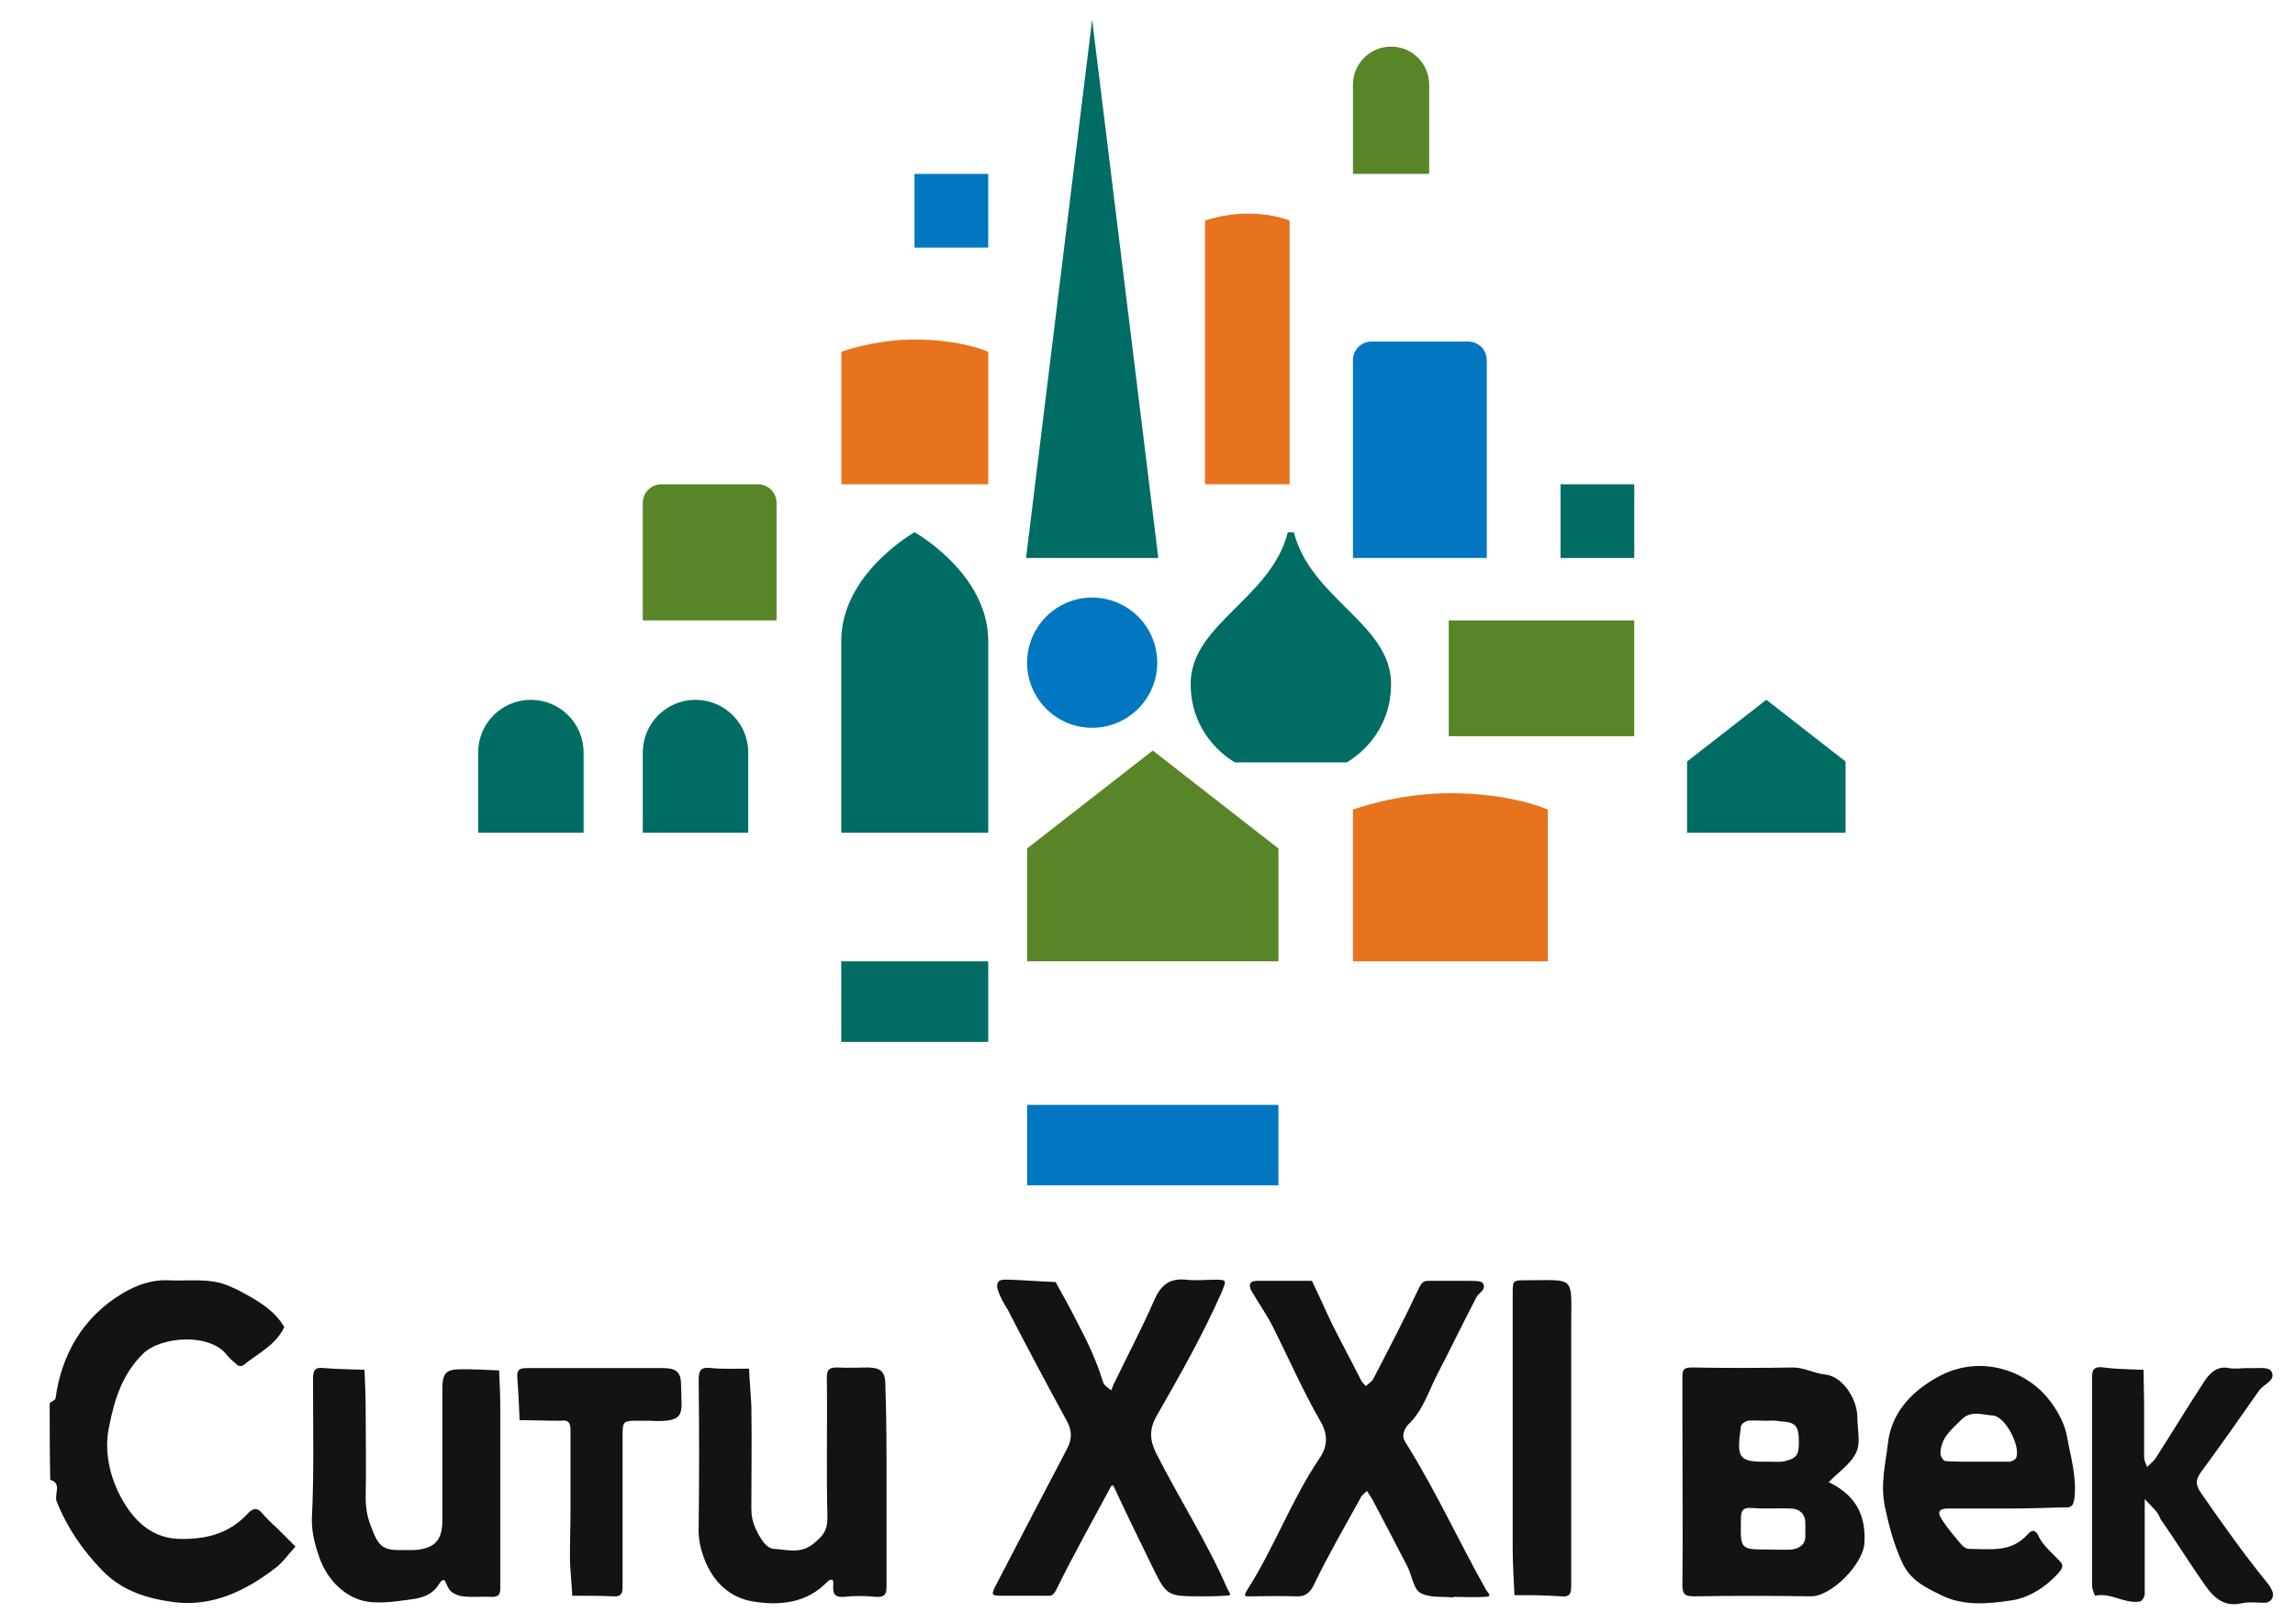 <svg width="65" height="46" viewBox="0 0 65 46" fill="none" xmlns="http://www.w3.org/2000/svg">
<g clip-path="url(#clip0_959_16110)">
<path d="M1.407 39.74C1.456 39.69 1.556 39.657 1.572 39.608C1.738 38.381 2.335 37.304 3.479 36.624C3.843 36.409 4.274 36.243 4.738 36.259C5.318 36.293 5.932 36.177 6.495 36.425C6.611 36.475 6.727 36.525 6.843 36.591C7.307 36.84 7.771 37.105 8.053 37.585C7.805 38.099 7.307 38.331 6.893 38.663C6.86 38.696 6.76 38.696 6.727 38.663C6.628 38.58 6.512 38.48 6.429 38.381C5.965 37.751 4.556 37.834 4.042 38.348C3.462 38.928 3.247 39.624 3.097 40.37C2.932 41.099 3.114 41.845 3.445 42.442C3.777 43.038 4.291 43.602 5.169 43.585C5.915 43.585 6.528 43.403 7.026 42.856C7.175 42.707 7.291 42.69 7.423 42.856C7.556 43.005 7.689 43.138 7.838 43.27C8.02 43.453 8.186 43.619 8.368 43.801C8.169 44.016 8.003 44.265 7.771 44.431C6.943 45.06 6.014 45.508 4.937 45.376C4.191 45.276 3.479 45.077 2.898 44.48C2.335 43.9 1.904 43.27 1.606 42.525C1.523 42.326 1.771 42.011 1.423 41.911C1.407 41.166 1.407 40.453 1.407 39.74Z" fill="#131314"/>
<path d="M41.169 45.243C40.854 45.21 40.473 45.259 40.224 45.11C40.026 44.994 39.992 44.613 39.86 44.364C39.528 43.718 39.197 43.088 38.865 42.458C38.816 42.375 38.766 42.309 38.716 42.226C38.65 42.293 38.567 42.342 38.534 42.425C38.086 43.237 37.622 44.033 37.224 44.862C37.092 45.143 36.943 45.226 36.678 45.21C36.263 45.193 35.849 45.21 35.434 45.21C35.285 45.21 35.186 45.243 35.335 45.011C36.097 43.817 36.578 42.475 37.374 41.298C37.573 41.016 37.639 40.668 37.407 40.27C36.91 39.409 36.512 38.497 36.064 37.602C35.882 37.237 35.633 36.889 35.434 36.541C35.368 36.409 35.385 36.276 35.584 36.276C36.114 36.276 36.628 36.276 37.158 36.276C37.357 36.69 37.539 37.105 37.738 37.519C38.004 38.05 38.285 38.563 38.55 39.094C38.584 39.16 38.633 39.193 38.683 39.259C38.749 39.193 38.832 39.143 38.882 39.077C39.33 38.215 39.777 37.353 40.191 36.475C40.274 36.309 40.324 36.276 40.473 36.276C40.854 36.276 41.252 36.276 41.633 36.276C41.766 36.276 41.965 36.276 41.998 36.342C42.114 36.525 41.882 36.608 41.816 36.74C41.434 37.469 41.086 38.199 40.705 38.928C40.457 39.409 40.307 39.939 39.893 40.337C39.81 40.42 39.744 40.552 39.744 40.668C39.744 40.784 39.843 40.9 39.91 41.016C40.705 42.309 41.335 43.685 42.081 45.011C42.147 45.127 42.296 45.226 42.031 45.226C41.749 45.243 41.484 45.226 41.202 45.226C41.169 45.21 41.169 45.226 41.169 45.243Z" fill="#131314"/>
<path d="M34.042 45.21C33.047 45.21 33.047 45.21 32.617 44.331C32.269 43.619 31.92 42.906 31.589 42.193C31.523 42.044 31.506 42.011 31.423 42.177C30.926 43.105 30.412 44.016 29.948 44.961C29.849 45.16 29.816 45.21 29.633 45.193C29.219 45.193 28.804 45.193 28.39 45.193C28.058 45.193 28.058 45.177 28.241 44.828C28.904 43.552 29.567 42.276 30.23 41.016C30.362 40.751 30.362 40.536 30.23 40.27C29.65 39.21 29.086 38.149 28.539 37.088C28.423 36.906 28.324 36.724 28.257 36.525C28.224 36.409 28.224 36.243 28.44 36.243C28.489 36.243 28.556 36.243 28.605 36.243C29.036 36.259 29.467 36.293 29.898 36.309C30.097 36.674 30.296 37.022 30.478 37.386C30.777 37.95 31.058 38.53 31.241 39.143C31.274 39.243 31.39 39.309 31.473 39.376C31.506 39.293 31.539 39.193 31.589 39.11C31.954 38.348 32.351 37.602 32.683 36.84C32.865 36.409 33.114 36.193 33.594 36.243C33.876 36.276 34.141 36.243 34.423 36.243C34.755 36.243 34.738 36.259 34.589 36.624C34.059 37.818 33.412 38.961 32.766 40.088C32.534 40.486 32.567 40.801 32.749 41.166C33.396 42.442 34.175 43.652 34.755 44.978C34.804 45.11 34.954 45.193 34.688 45.193C34.473 45.21 34.257 45.21 34.042 45.21Z" fill="#131314"/>
<path d="M51.794 41.978C52.523 42.326 52.854 42.873 52.805 43.701C52.772 44.298 51.86 45.226 51.28 45.21C50.186 45.193 49.075 45.193 47.981 45.21C47.733 45.21 47.65 45.16 47.65 44.895C47.666 43.386 47.65 41.862 47.65 40.353C47.65 39.906 47.65 39.475 47.65 39.027C47.65 38.845 47.65 38.729 47.898 38.729C48.86 38.746 49.821 38.746 50.782 38.729C51.097 38.729 51.379 38.895 51.694 38.928C52.191 38.978 52.606 39.624 52.606 40.154C52.606 40.486 52.705 40.867 52.573 41.132C52.423 41.464 52.059 41.696 51.794 41.978ZM50.086 43.884C50.302 43.884 50.534 43.9 50.749 43.884C50.981 43.851 51.147 43.735 51.131 43.469C51.131 43.353 51.131 43.254 51.131 43.138C51.131 42.873 50.965 42.74 50.749 42.724C50.368 42.707 49.987 42.74 49.606 42.707C49.324 42.69 49.307 42.823 49.307 43.055C49.291 43.884 49.291 43.884 50.086 43.884ZM50.004 40.237C49.838 40.237 49.672 40.221 49.506 40.237C49.423 40.254 49.307 40.337 49.307 40.403C49.175 41.331 49.241 41.414 50.153 41.398C50.285 41.398 50.434 41.414 50.55 41.381C50.898 41.298 50.948 41.199 50.948 40.834C50.948 40.37 50.849 40.27 50.401 40.254C50.285 40.221 50.136 40.237 50.004 40.237Z" fill="#131314"/>
<path d="M56.816 42.724C56.269 42.724 55.705 42.724 55.158 42.724C54.926 42.724 54.86 42.823 54.992 43.022C55.158 43.287 55.374 43.536 55.572 43.768C55.622 43.817 55.705 43.867 55.771 43.867C56.352 43.867 56.965 43.983 57.429 43.453C57.562 43.304 57.661 43.32 57.76 43.552C57.893 43.801 58.142 44 58.34 44.215C58.473 44.348 58.39 44.447 58.291 44.563C57.926 44.961 57.446 45.259 56.965 45.326C56.318 45.425 55.606 45.492 54.976 45.176C54.545 44.961 54.097 44.762 53.865 44.232C53.633 43.718 53.501 43.221 53.385 42.674C53.252 42.044 53.401 41.464 53.468 40.9C53.55 40.072 54.081 39.442 54.86 39.011C55.904 38.414 57.097 38.696 57.827 39.409C58.158 39.74 58.456 40.221 58.539 40.668C58.639 41.232 58.821 41.812 58.755 42.425C58.722 42.641 58.672 42.707 58.473 42.69C57.926 42.707 57.379 42.724 56.816 42.724ZM55.987 41.398C56.285 41.398 56.584 41.398 56.898 41.398C56.965 41.398 57.064 41.348 57.097 41.298C57.247 40.983 56.799 40.105 56.434 40.088C56.153 40.072 55.838 39.939 55.572 40.188C55.291 40.469 54.959 40.718 54.959 41.166C54.959 41.248 55.042 41.381 55.108 41.381C55.39 41.398 55.689 41.398 55.987 41.398Z" fill="#131314"/>
<path d="M25.109 42.061C25.109 43.005 25.109 43.934 25.109 44.878C25.109 45.094 25.109 45.243 24.81 45.226C24.512 45.193 24.197 45.193 23.899 45.226C23.617 45.243 23.584 45.11 23.6 44.878C23.617 44.712 23.534 44.696 23.418 44.812C22.838 45.409 22.076 45.475 21.346 45.359C20.683 45.26 20.203 44.812 19.954 44.166C19.838 43.867 19.772 43.569 19.788 43.237C19.805 41.862 19.805 40.486 19.788 39.094C19.788 38.779 19.871 38.712 20.153 38.746C20.501 38.779 20.866 38.762 21.214 38.762C21.23 39.11 21.263 39.458 21.28 39.806C21.297 40.768 21.28 41.729 21.28 42.707C21.28 42.922 21.313 43.105 21.413 43.32C21.545 43.585 21.694 43.851 21.926 43.867C22.274 43.884 22.656 44.016 23.02 43.735C23.285 43.519 23.435 43.37 23.435 42.989C23.401 41.663 23.435 40.337 23.418 39.011C23.418 38.795 23.484 38.729 23.7 38.729C23.998 38.746 24.313 38.729 24.611 38.729C24.959 38.746 25.076 38.862 25.076 39.226C25.109 40.171 25.109 41.116 25.109 42.061Z" fill="#131314"/>
<path d="M14.169 41.994C14.169 42.989 14.169 43.983 14.169 44.978C14.169 45.143 14.136 45.226 13.937 45.226C13.655 45.21 13.39 45.243 13.108 45.21C12.959 45.193 12.777 45.11 12.71 44.994C12.611 44.845 12.611 44.58 12.412 44.895C12.23 45.177 11.931 45.259 11.666 45.293C11.186 45.359 10.672 45.442 10.241 45.326C9.677 45.16 9.246 44.679 9.047 44.116C8.931 43.784 8.832 43.436 8.832 43.038C8.898 41.712 8.865 40.386 8.865 39.06C8.865 38.812 8.915 38.712 9.18 38.746C9.561 38.779 9.943 38.779 10.324 38.795C10.34 39.177 10.357 39.558 10.357 39.939C10.357 40.768 10.373 41.596 10.357 42.425C10.357 42.724 10.407 42.989 10.523 43.27C10.705 43.768 10.838 43.9 11.302 43.9C11.434 43.9 11.583 43.9 11.716 43.9C12.296 43.867 12.528 43.635 12.528 43.072C12.528 41.828 12.528 40.585 12.528 39.359C12.528 38.878 12.628 38.779 13.075 38.779C13.423 38.779 13.788 38.795 14.136 38.812C14.152 39.16 14.169 39.525 14.169 39.873C14.169 40.552 14.169 41.265 14.169 41.994Z" fill="#131314"/>
<path d="M60.744 42.458C60.744 43.453 60.744 44.298 60.744 45.143C60.744 45.226 60.661 45.359 60.595 45.359C60.164 45.425 59.782 45.094 59.335 45.193C59.335 45.193 59.252 45.011 59.252 44.911C59.252 44 59.252 43.088 59.252 42.176C59.252 41.149 59.252 40.138 59.252 39.11C59.252 38.862 59.236 38.679 59.584 38.729C59.965 38.779 60.346 38.779 60.711 38.795C60.711 39.143 60.727 39.508 60.727 39.856C60.727 40.32 60.727 40.801 60.727 41.265C60.727 41.364 60.777 41.447 60.81 41.547C60.893 41.464 60.976 41.398 61.042 41.315C61.523 40.569 61.97 39.823 62.451 39.094C62.6 38.878 62.799 38.679 63.13 38.746C63.296 38.779 63.462 38.746 63.628 38.746C63.86 38.762 64.241 38.696 64.324 38.828C64.49 39.094 64.108 39.193 63.976 39.392C63.429 40.171 62.898 40.934 62.335 41.696C62.153 41.944 62.202 42.094 62.368 42.326C62.965 43.188 63.578 44.05 64.241 44.862C64.291 44.928 64.324 44.994 64.357 45.06C64.423 45.226 64.324 45.392 64.142 45.392C63.926 45.392 63.694 45.359 63.479 45.409C62.981 45.525 62.683 45.226 62.451 44.895C62.02 44.282 61.622 43.635 61.191 43.022C61.125 42.823 60.976 42.707 60.744 42.458Z" fill="#131314"/>
<path d="M42.843 40.735C42.843 39.376 42.843 38.033 42.843 36.674C42.843 36.259 42.843 36.259 43.208 36.259C44.633 36.259 44.501 36.11 44.501 37.519C44.501 39.972 44.501 42.425 44.501 44.878C44.501 45.11 44.484 45.243 44.202 45.21C43.771 45.177 43.324 45.177 42.893 45.177C42.876 44.746 42.843 44.315 42.843 43.867C42.843 42.823 42.843 41.779 42.843 40.735Z" fill="#131314"/>
<path d="M16.158 42.74C16.158 41.994 16.158 41.248 16.158 40.502C16.158 40.287 16.092 40.204 15.877 40.237C15.843 40.237 15.827 40.237 15.794 40.237C15.429 40.237 15.081 40.221 14.716 40.221C14.7 39.823 14.683 39.409 14.65 39.011C14.633 38.762 14.749 38.746 14.948 38.746C16.225 38.746 17.484 38.746 18.761 38.746C19.175 38.746 19.291 38.862 19.291 39.259C19.291 40.005 19.49 40.304 18.379 40.237C18.296 40.237 18.213 40.237 18.131 40.237C17.633 40.237 17.633 40.237 17.633 40.701C17.633 42.11 17.633 43.519 17.633 44.928C17.633 45.127 17.6 45.226 17.368 45.21C16.987 45.193 16.606 45.193 16.208 45.193C16.191 44.812 16.142 44.447 16.142 44.066C16.142 43.618 16.158 43.188 16.158 42.74Z" fill="#131314"/>
<path d="M42.109 15.803V10.199C42.109 9.907 41.873 9.673 41.583 9.673H38.846C38.555 9.673 38.319 9.907 38.319 10.199V15.803H42.109Z" fill="#0077C0"/>
<path d="M21.994 17.571V14.241C21.994 13.951 21.758 13.716 21.468 13.716H18.731C18.441 13.716 18.205 13.951 18.205 14.241V17.571H21.994Z" fill="#588527"/>
<path d="M36.525 13.716V6.25C36.525 6.25 36.089 6.049 35.325 6.049C34.665 6.049 34.129 6.25 34.129 6.25V13.716H36.525Z" fill="#E7731E"/>
<path d="M44.198 15.803H46.286V13.716H44.198V15.803Z" fill="#006D64"/>
<path d="M25.901 7.012H27.989V4.925H25.901V7.012Z" fill="#0077C0"/>
<path d="M27.989 13.716V9.963C27.989 9.963 27.231 9.615 25.906 9.615C24.762 9.615 23.831 9.963 23.831 9.963V13.716H27.989Z" fill="#E7731E"/>
<path d="M43.838 27.227V22.929C43.838 22.929 42.833 22.465 41.074 22.465C39.555 22.465 38.319 22.929 38.319 22.929V27.227H43.838Z" fill="#E7731E"/>
<path d="M29.06 15.803L30.932 0.556L32.806 15.803H29.06Z" fill="#006D64"/>
<path d="M32.649 21.256L29.09 24.03V27.226H36.208V24.03L32.649 21.256Z" fill="#588527"/>
<path d="M50.026 19.818L47.782 21.568V23.584H52.271V21.568L50.026 19.818Z" fill="#006D64"/>
<path d="M32.776 18.769C32.776 19.786 31.95 20.612 30.931 20.612C29.916 20.612 29.09 19.786 29.09 18.769C29.09 17.75 29.916 16.924 30.931 16.924C31.95 16.924 32.776 17.75 32.776 18.769Z" fill="#0077C0"/>
<path d="M41.033 20.851H46.286V17.571H41.033V20.851Z" fill="#588527"/>
<path d="M23.826 29.507H27.989V27.227H23.826V29.507Z" fill="#006D64"/>
<path d="M29.09 33.571H36.207V31.292H29.09V33.571Z" fill="#0077C0"/>
<path d="M36.645 15.074H36.474C36.001 16.954 33.722 17.677 33.722 19.367C33.722 20.935 34.98 21.592 34.98 21.592H38.141C38.141 21.592 39.399 20.935 39.399 19.367C39.399 17.677 37.12 16.954 36.645 15.074Z" fill="#006D64"/>
<path d="M27.989 23.584V18.154C27.989 16.24 25.903 15.074 25.903 15.074C25.903 15.074 23.826 16.24 23.826 18.154V23.584H27.989Z" fill="#006D64"/>
<path d="M16.529 23.584V21.313C16.529 20.488 15.861 19.82 15.035 19.82C14.21 19.82 13.542 20.488 13.542 21.313V23.584H16.529Z" fill="#006D64"/>
<path d="M21.192 23.584V21.313C21.192 20.488 20.523 19.82 19.698 19.82C18.874 19.82 18.205 20.488 18.205 21.313V23.584H21.192Z" fill="#006D64"/>
<path d="M40.478 4.925V2.4C40.478 1.803 39.995 1.32 39.399 1.32C38.802 1.32 38.319 1.803 38.319 2.4V4.925H40.478Z" fill="#588527"/>
</g>
<defs>
<clipPath id="clip0_959_16110">
<rect width="63" height="45" fill="white" transform="translate(1.407 0.5)"/>
</clipPath>
</defs>
</svg>
